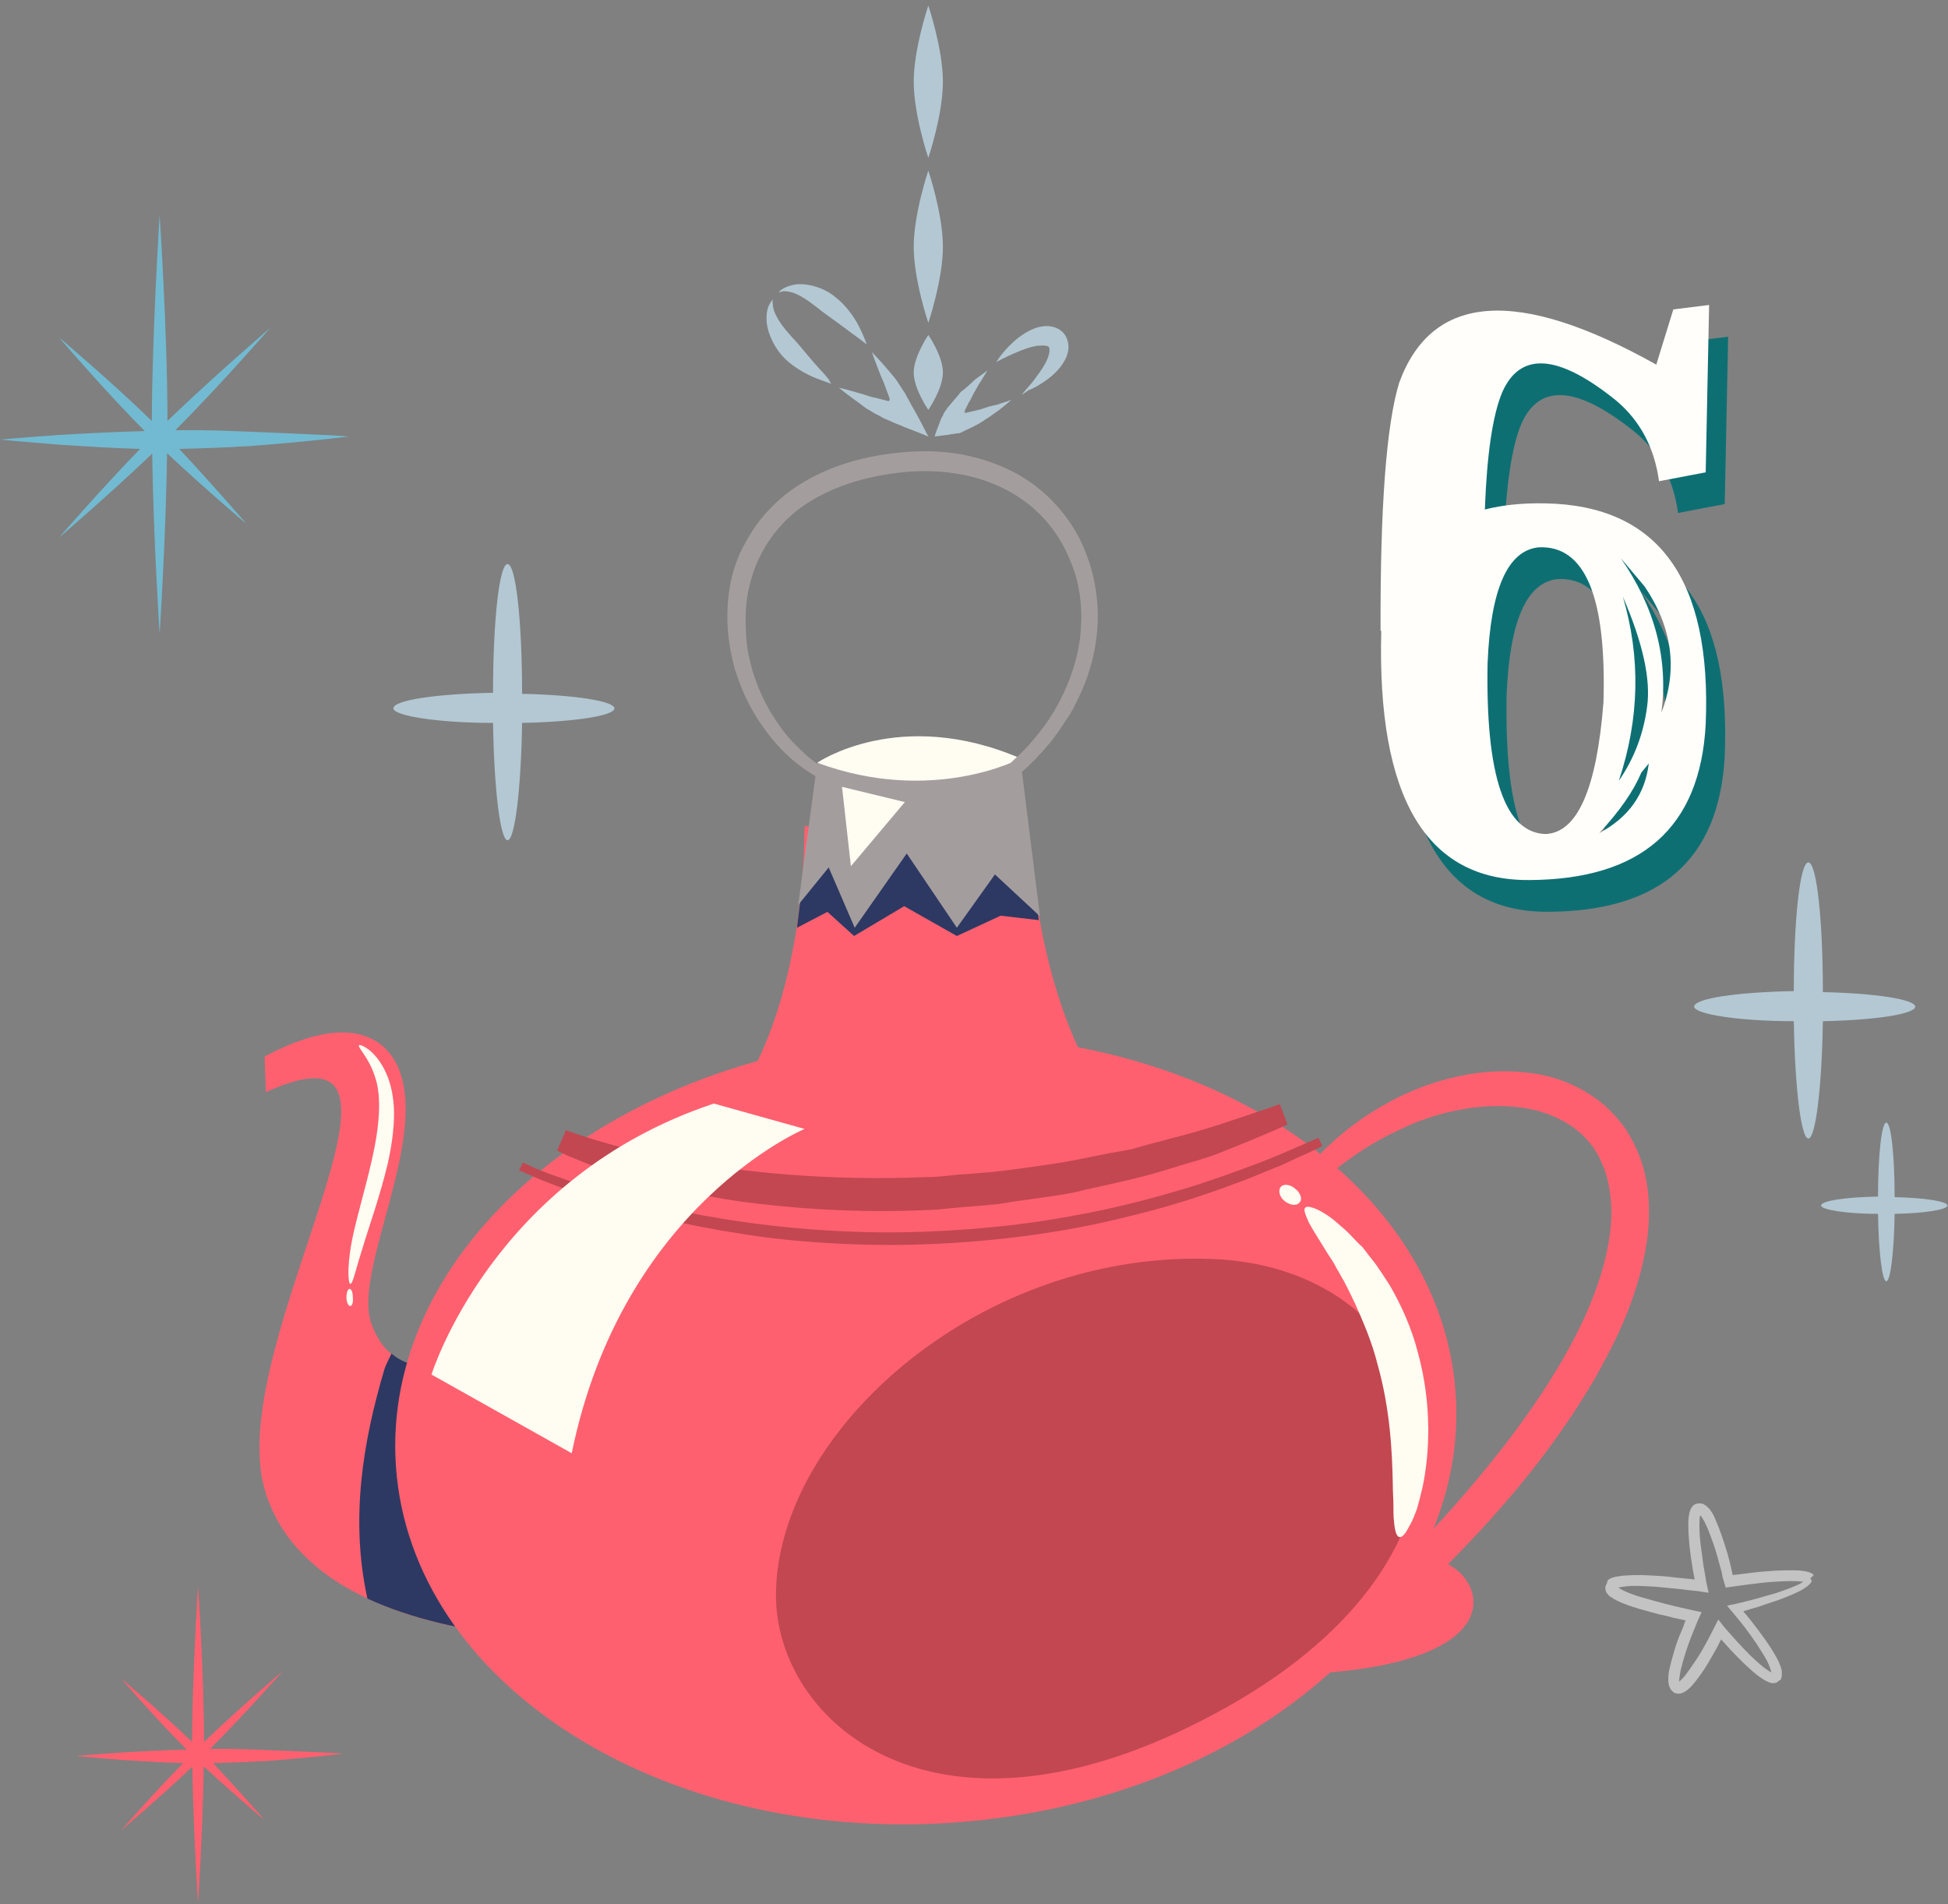 <svg width="307" height="300" viewBox="0 0 307 300" fill="none" xmlns="http://www.w3.org/2000/svg">
<rect x="0" y="0" width="307" height="300" fill="#808080" stroke="none"/>
<path d="M52.349 68.594C50.684 68.532 48.341 68.41 45.69 68.288C44.333 68.226 42.915 68.165 41.373 68.104C39.894 68.043 38.352 67.981 36.749 67.92C33.666 67.798 30.521 67.737 27.623 67.798C34.653 60.757 42.606 51.635 42.606 51.635C42.606 51.635 33.481 59.471 26.39 66.328C26.39 52.185 25.157 33.879 25.157 33.879C25.157 33.879 23.985 52.185 23.924 66.328C17.634 60.206 9.311 53.165 9.311 53.165C9.311 53.165 16.525 61.614 22.814 67.92C18.189 68.043 13.38 68.288 9.372 68.532C3.946 68.9 0 69.267 0 69.267C0 69.267 3.885 69.635 9.311 70.063C13.133 70.308 17.634 70.614 22.074 70.737C15.723 77.288 9.311 84.696 9.311 84.696C9.311 84.696 17.203 77.961 23.985 71.471C24.17 84.818 25.157 99.879 25.157 99.879C25.157 99.879 26.143 84.818 26.328 71.41C32.248 76.981 38.845 82.553 38.845 82.553C38.845 82.553 33.604 76.43 28.24 70.737C31.015 70.675 33.913 70.553 36.81 70.43C37.612 70.369 38.352 70.308 39.154 70.308C39.894 70.247 40.695 70.186 41.435 70.124C42.915 70.002 44.395 69.879 45.69 69.757C48.403 69.512 50.684 69.267 52.349 69.084C54.014 68.9 55 68.777 55 68.777C55 68.777 54.014 68.716 52.349 68.594Z" fill="#72BAD1"/>
<path d="M51.975 276.178C50.704 276.132 48.915 276.039 46.89 275.946C45.854 275.9 44.771 275.853 43.594 275.807C42.464 275.761 41.287 275.714 40.063 275.668C37.709 275.575 35.307 275.529 33.094 275.575C38.462 270.241 44.536 263.33 44.536 263.33C44.536 263.33 37.567 269.267 32.153 274.462C32.153 263.748 31.211 249.879 31.211 249.879C31.211 249.879 30.316 263.748 30.269 274.462C25.466 269.824 19.11 264.49 19.11 264.49C19.11 264.49 24.619 270.891 29.422 275.668C25.89 275.761 22.218 275.946 19.157 276.132C15.014 276.41 12 276.688 12 276.688C12 276.688 14.966 276.967 19.11 277.291C22.029 277.477 25.466 277.709 28.857 277.801C24.007 282.764 19.11 288.377 19.11 288.377C19.11 288.377 25.137 283.275 30.316 278.358C30.457 288.469 31.211 299.879 31.211 299.879C31.211 299.879 31.964 288.469 32.105 278.312C36.626 282.532 41.664 286.753 41.664 286.753C41.664 286.753 37.661 282.115 33.565 277.801C35.684 277.755 37.897 277.662 40.11 277.57C40.722 277.523 41.287 277.477 41.899 277.477C42.464 277.43 43.076 277.384 43.641 277.338C44.771 277.245 45.901 277.152 46.89 277.059C48.962 276.874 50.704 276.688 51.975 276.549C53.247 276.41 54 276.317 54 276.317C54 276.317 53.247 276.271 51.975 276.178Z" fill="#FF606F"/>
<path d="M255.701 115.679C254.627 129.358 251.565 136.268 246.517 136.412C240.143 136.161 237.117 127.209 237.439 109.556C237.905 97.883 240.573 91.778 245.442 91.241C252.783 90.847 256.202 98.993 255.701 115.679ZM237.01 85.279C237.332 76.542 238.245 70.383 239.749 66.802C242.614 60.321 248.611 60.769 257.742 68.145C261.502 71.332 263.74 75.557 264.456 80.821L271.814 79.424L272.352 53.052L266.712 53.751L264.026 62.452C242.22 50.241 228.72 51.172 223.528 65.245C221.487 71.833 220.503 84.885 220.574 104.4H220.682C220.001 130.682 227.771 143.77 243.992 143.663C261.681 143.591 270.955 135.409 271.814 119.117C272.781 96.236 264.349 84.634 246.517 84.312C243.007 84.24 239.839 84.563 237.01 85.279ZM262.576 116.377C262.003 120.674 260.517 124.559 258.118 128.033C261.377 118.293 261.591 108.625 258.763 99.029C261.914 106.298 263.185 112.081 262.576 116.377ZM262.845 125.293C262.272 130.127 259.676 133.78 255.057 136.25C258.243 132.813 260.446 129.644 261.663 126.744L262.845 125.293ZM262.2 97.418C266.569 103.899 267.446 110.523 264.832 117.291C265.942 108.804 263.812 100.694 258.44 92.96L262.2 97.418Z" fill="#0e6f73"/>
<path d="M252.701 110.679C251.627 124.358 248.565 131.268 243.517 131.412C237.143 131.161 234.117 122.209 234.439 104.556C234.905 92.883 237.573 86.778 242.442 86.241C249.783 85.847 253.202 93.993 252.701 110.679ZM234.01 80.279C234.332 71.542 235.245 65.383 236.749 61.802C239.614 55.321 245.611 55.769 254.742 63.145C258.502 66.332 260.74 70.557 261.456 75.821L268.814 74.424L269.352 48.052L263.712 48.751L261.026 57.452C239.22 45.241 225.72 46.172 220.528 60.245C218.487 66.833 217.503 79.885 217.574 99.4H217.682C217.001 125.682 224.771 138.77 240.992 138.663C258.681 138.591 267.955 130.409 268.814 114.117C269.781 91.236 261.349 79.634 243.517 79.312C240.007 79.24 236.839 79.563 234.01 80.279ZM259.576 111.377C259.003 115.674 257.517 119.559 255.118 123.033C258.377 113.293 258.591 103.625 255.763 94.029C258.914 101.298 260.185 107.081 259.576 111.377ZM259.845 120.293C259.272 125.127 256.676 128.78 252.057 131.25C255.243 127.813 257.446 124.644 258.663 121.744L259.845 120.293ZM259.2 92.418C263.569 98.899 264.446 105.523 261.832 112.291C262.942 103.804 260.812 95.694 255.44 87.96L259.2 92.418Z" fill="#fffefa"/>
<path d="M267 158.613C267 159.758 273.869 160.903 282.701 160.903C282.864 171.37 283.846 179.384 284.991 179.384C286.136 179.384 287.117 171.37 287.28 160.903C295.621 160.739 301.836 159.758 301.836 158.613C301.836 157.468 295.458 156.487 287.28 156.323C287.28 144.875 286.299 135.879 284.991 135.879C283.682 135.879 282.701 144.875 282.701 156.16C273.869 156.323 267 157.305 267 158.613Z" fill="#B3C8D3"/>
<path d="M287 189.943C287 190.601 290.925 191.259 295.972 191.259C296.065 197.274 296.626 201.879 297.28 201.879C297.935 201.879 298.495 197.274 298.589 191.259C303.355 191.165 306.907 190.601 306.907 189.943C306.907 189.285 303.262 188.721 298.589 188.628C298.589 182.049 298.028 176.879 297.28 176.879C296.533 176.879 295.972 182.049 295.972 188.534C290.925 188.628 287 189.191 287 189.943Z" fill="#B3C8D3"/>
<path d="M209.1 257.379C209.1 257.379 210.1 256.479 212.3 254.479C214.4 252.479 217.7 249.379 221.9 245.079C226.2 240.679 231.5 234.979 237.3 227.479C240.2 223.679 243.2 219.479 246 214.679C248.8 209.879 251.5 204.379 253 198.279C253.7 195.279 254.1 192.279 253.9 189.579C253.8 188.179 253.6 186.879 253.3 185.679C253 184.479 252.5 183.379 252 182.279C249.8 178.079 245.8 175.879 241.8 174.879C237.8 173.979 233.9 174.179 230.5 174.779C227.1 175.379 224.1 176.379 221.7 177.479C216.7 179.679 213.5 181.979 211.5 183.479C210.5 184.279 209.8 184.779 209.3 185.179C208.8 185.579 208.6 185.779 208.6 185.779L206.6 183.479C206.6 183.479 206.8 183.279 207.1 182.879C207.5 182.479 208.1 181.779 208.9 180.979C210.7 179.279 213.5 176.679 218.5 173.879C221 172.479 224.1 171.079 227.8 170.079C231.5 169.079 236 168.379 241.2 169.079C243.8 169.379 246.5 170.179 249.1 171.579C250.4 172.279 251.7 173.179 252.9 174.179C254.1 175.279 255.2 176.479 256.2 177.879C257.1 179.279 257.9 180.879 258.5 182.479C259.1 184.179 259.5 185.879 259.7 187.679C260.1 191.279 259.8 194.979 259 198.579C257.4 205.879 254.3 211.979 251.3 217.279C248.2 222.579 245 227.079 241.9 231.079C235.7 238.979 230 244.679 225.6 249.079C221.1 253.379 217.7 256.379 215.5 258.279C213.3 260.179 212.2 260.979 212.2 260.979L209.1 257.379Z" fill="#FF606F"/>
<path d="M71.4 214.579C71.4 214.579 62 218.379 58.5 208.479C55.6 200.079 67.7 179.379 62.7 168.079C60.4 162.979 54.2 159.779 41.7 166.479L41.9 172.079C71.6 158.579 35.5 210.979 41.6 234.279C45.5 248.679 61.5 255.879 82.5 257.879L71.4 214.579Z" fill="#FF606F"/>
<path d="M60.6 215.679C60.9 214.879 61.3 214.079 61.7 213.279C65.8 216.779 71.4 214.579 71.4 214.579L82.5 257.879C73 256.979 64.6 254.979 57.9 251.879C55.2 239.479 57.1 227.479 60.6 215.679Z" fill="#2D3962"/>
<path d="M126.8 130.179C126.5 160.879 115.4 173.879 115.4 173.879L173.8 171.979C173.8 171.979 164.1 159.579 162.3 131.979L126.8 130.179Z" fill="#FF606F"/>
<path d="M229.4 219.479C231.8 253.679 196.3 283.979 150.2 287.179C104.1 290.379 64.8 265.279 62.4 231.079C60 196.879 95.5 166.579 141.6 163.379C187.7 160.179 227 185.279 229.4 219.479Z" fill="#FF606F"/>
<path d="M89.2 178.079C89.2 178.079 89.5 178.179 90.3 178.479C91.1 178.779 92.2 179.079 93.7 179.579C96.7 180.479 101 181.679 106.3 182.679C116.8 184.779 131.2 186.079 145.6 185.479C147.4 185.479 149.2 185.279 151 185.079C152.8 184.979 154.6 184.779 156.3 184.679C159.8 184.279 163.3 183.779 166.6 183.279C169.9 182.779 173.1 181.979 176.1 181.479C176.9 181.379 177.6 181.179 178.3 181.079C179 180.879 179.7 180.679 180.4 180.479C181.8 180.079 183.2 179.779 184.5 179.379C189.8 178.079 194 176.579 197 175.579C200 174.579 201.7 173.979 201.7 173.979L202.9 177.179C202.9 177.179 200 178.579 191.9 181.779C189.9 182.579 187.4 183.179 184.6 184.079C183.2 184.479 181.7 184.979 180.1 185.379C178.5 185.779 176.8 186.179 175 186.579C173.2 186.979 171.3 187.379 169.3 187.879C167.3 188.279 165.1 188.579 162.9 188.879C161.8 189.079 160.6 189.179 159.4 189.379C158.8 189.479 158.2 189.579 157.6 189.679C157 189.779 156.4 189.779 155.7 189.879C153.2 190.079 150.6 190.279 147.8 190.579C136.8 191.179 127.4 190.579 119.6 189.679C111.8 188.779 105.7 187.279 101 186.079C96.3 184.779 93 183.579 90.9 182.679C88.8 181.879 87.8 181.279 87.8 181.279L89.2 178.079Z" fill="#C24751"/>
<path d="M82.4 183.18C82.4 183.18 82.9 183.38 83.7 183.78C84.6 184.18 85.8 184.68 87.5 185.28C90.8 186.48 95.6 188.08 101.5 189.48C113.2 192.48 129.3 194.68 145.5 194.08C153.6 193.78 161.6 192.98 169 191.58C176.4 190.28 183.3 188.38 189 186.58C194.7 184.68 199.5 182.88 202.7 181.48C205.9 180.08 207.8 179.28 207.8 179.28L208.4 180.58C208.4 180.58 207.6 180.98 205.7 181.88C204.7 182.28 203.5 182.88 202 183.58C200.4 184.18 198.6 184.98 196.3 185.88C191.8 187.58 185.8 189.78 177.8 191.68C169.9 193.68 159.9 195.38 147.7 195.98C141.6 196.28 136 196.18 130.8 195.88C125.6 195.58 120.9 195.08 116.7 194.38C108.2 193.08 101.5 191.38 96.3 189.78C91.1 188.18 87.5 186.78 85.2 185.88C82.9 184.88 81.8 184.38 81.8 184.38L82.4 183.18Z" fill="#C24751"/>
<path d="M191.2 198.379C159.7 197.079 131.8 217.879 124.3 239.879C122.9 243.979 122.2 248.079 122.3 252.079C122.9 272.179 148.7 294.179 193.7 268.779C208.7 260.279 217.6 250.179 221.5 240.279C229.8 219.379 215.9 199.379 191.2 198.379Z" fill="#C24751"/>
<path d="M125.6 146.179L130.4 143.679L134.6 147.479L142.5 142.779L150.8 147.479L157.7 144.279L163.7 144.979L162.3 132.879L127.7 129.379L125.6 146.179Z" fill="#2D3962"/>
<path d="M128.8 120.179L125.8 142.579L130.6 136.679L134.7 146.179L142.9 134.479L150.8 146.179L156.8 137.779L163.9 144.379L160.8 119.579L128.8 120.179Z" fill="#A49D9E"/>
<path d="M132.7 123.979L134.1 136.479L142.6 126.379L132.7 123.979Z" fill="#FFFCF2"/>
<path d="M128.8 120.179C128.8 120.179 141.7 111.279 160.8 119.479C160.8 119.579 146.9 126.879 128.8 120.179Z" fill="#FFFCF2"/>
<path d="M156.1 122.779C156.1 122.779 156.4 122.579 156.9 122.179C157.4 121.779 158.3 121.179 159.3 120.179C159.8 119.679 160.4 119.179 161 118.579C161.6 117.979 162.3 117.279 163 116.379C164.4 114.779 165.9 112.679 167.2 110.079C168.5 107.479 169.7 104.379 170.2 100.679C170.4 98.879 170.5 96.879 170.3 94.879C170.1 92.879 169.7 90.779 168.8 88.679C167.2 84.479 164.2 80.379 159.5 77.679C154.9 74.979 148.9 73.779 142.6 74.379C136.2 74.979 130.5 76.879 126.2 79.979C122 83.079 119.4 87.379 118.3 91.579C117.7 93.679 117.5 95.779 117.5 97.679C117.5 98.679 117.6 99.579 117.6 100.579C117.7 101.479 117.8 102.379 118 103.279C118.7 106.779 120 109.679 121.3 111.979C122.7 114.279 124.1 116.179 125.5 117.479C126.2 118.179 126.8 118.779 127.4 119.279C128 119.779 128.6 120.179 129.1 120.579C129.6 120.879 130.1 121.179 130.4 121.479C130.8 121.679 131.1 121.879 131.4 121.979C131.9 122.279 132.2 122.379 132.2 122.379L131.5 123.779C131.5 123.779 131.3 123.679 130.8 123.479C130.3 123.279 129.5 122.879 128.5 122.279C126.5 121.079 123.2 118.879 120 114.179C118.4 111.879 116.9 108.979 115.8 105.379C114.8 101.779 114.2 97.379 115 92.579C115.4 90.179 116.2 87.679 117.6 85.279C118.9 82.879 120.7 80.579 123 78.579C125.3 76.579 128.1 74.979 131.1 73.779C134.2 72.579 137.5 71.779 141.1 71.379C144.6 70.979 148.1 70.979 151.4 71.579C154.7 72.179 157.8 73.279 160.5 74.779C165.9 77.879 169.6 82.779 171.3 87.579C172.2 89.979 172.7 92.379 172.9 94.679C173.1 96.979 173 99.179 172.7 101.179C172.1 105.279 170.7 108.679 169.2 111.479C168.9 112.179 168.4 112.879 168 113.479C167.6 114.079 167.2 114.679 166.8 115.279C166.4 115.779 166 116.379 165.6 116.879C165.2 117.379 164.8 117.779 164.4 118.279C162.9 119.979 161.5 121.279 160.4 122.179C159.3 123.179 158.4 123.679 157.8 124.179C157.2 124.579 157 124.779 157 124.779L156.1 122.779Z" fill="#A49D9E"/>
<path d="M112.5 173.879L126.8 177.879C126.8 177.879 98.1 189.879 90.1 228.979L68 216.579C68 216.579 77.6 185.479 112.5 173.879Z" fill="#FFFCF2"/>
<path d="M205.7 190.279C206 189.979 206.9 190.179 208.2 190.879C208.9 191.279 209.7 191.779 210.5 192.479C211.3 193.179 212.3 193.979 213.2 194.979C213.7 195.479 214.1 195.979 214.7 196.479C215.2 197.079 215.6 197.679 216.1 198.279C217.1 199.479 218 200.979 219 202.479C220.8 205.579 222.5 209.279 223.5 213.279C225.7 221.379 225.3 229.079 224.2 234.279C223.9 235.579 223.6 236.779 223.3 237.779C222.9 238.779 222.6 239.679 222.2 240.279C221.5 241.679 221 242.279 220.5 242.179C220.1 242.079 219.8 241.179 219.7 239.779C219.6 239.079 219.6 238.179 219.6 237.179C219.6 236.179 219.5 235.079 219.5 233.779C219.4 228.779 219.1 222.079 217.1 214.979C216.2 211.379 214.8 208.179 213.5 205.279C212.8 203.879 212.2 202.479 211.4 201.179C211.1 200.579 210.7 199.979 210.4 199.379C210.1 198.779 209.7 198.279 209.4 197.779C208.1 195.679 207 193.979 206.3 192.679C205.7 191.379 205.4 190.579 205.7 190.279Z" fill="#FFFCF2"/>
<path d="M201.8 187.079C202.2 186.479 203.3 186.579 204.1 187.279C205 187.979 205.3 188.979 204.8 189.479C204.3 190.079 203.3 189.879 202.5 189.279C201.7 188.679 201.4 187.679 201.8 187.079Z" fill="#FFFCF2"/>
<path d="M223.9 246.079C231 243.379 244 260.879 208.7 263.579C208.7 263.679 216.8 248.779 223.9 246.079Z" fill="#FF606F"/>
<path d="M55.2 202.279C54.9 202.279 54.7 199.979 55.3 196.379C55.9 192.779 57.4 188.079 58.6 182.779C59.8 177.579 60.2 172.779 59.1 169.679C58.1 166.479 56.3 165.079 56.6 164.679C56.7 164.579 57.3 164.779 58.1 165.379C58.9 165.979 60 167.179 60.8 168.979C61.6 170.679 62.1 172.979 62.1 175.479C62.1 177.979 61.7 180.679 61.1 183.379C59.8 188.779 58.1 193.379 57.1 196.779C56 200.179 55.6 202.379 55.2 202.279Z" fill="#FFFCF2"/>
<path d="M55.2 205.779C54.9 205.779 54.6 205.179 54.6 204.479C54.6 203.679 54.8 203.079 55.1 203.079C55.4 203.079 55.6 203.679 55.6 204.379C55.7 205.179 55.5 205.779 55.2 205.779Z" fill="#FFFCF2"/>
<path d="M155.6 58.379C155.6 58.379 155.4 58.779 155 59.379C154.8 59.679 154.6 60.079 154.3 60.479C154.1 60.879 153.8 61.379 153.5 61.879C153.4 62.179 153.2 62.379 153.1 62.679L152.9 63.079L152.7 63.379C152.5 63.779 152.3 64.179 152.1 64.579L152 64.879C152 64.979 152 64.979 152 64.979H152.1C152.2 64.979 152.2 64.879 152.2 64.879C152.2 64.879 152.1 64.879 152.1 64.979V65.079C152.1 65.079 152.1 65.079 152.2 65.079L152.5 64.979C153 64.879 153.4 64.779 153.8 64.679L154.2 64.579C154.3 64.579 154.5 64.479 154.6 64.479C154.9 64.379 155.2 64.279 155.5 64.179C156.1 63.979 156.6 63.879 157.1 63.779C157.6 63.579 158 63.479 158.3 63.379C159 63.179 159.4 62.979 159.4 62.979C159.4 62.979 159.1 63.279 158.5 63.779C158.2 63.979 157.9 64.279 157.5 64.579C157.1 64.879 156.6 65.179 156.1 65.579C155.8 65.779 155.6 65.879 155.3 66.079C155.2 66.179 155 66.279 154.9 66.379C154.7 66.479 154.5 66.579 154.4 66.679C153.7 67.079 152.9 67.479 152 67.879L151.4 68.179C151.2 68.279 151 68.279 150.8 68.279C150.4 68.379 150 68.379 149.6 68.479C148.8 68.579 148 68.679 147.3 68.779C147.5 68.079 147.8 67.279 148.1 66.579C148.2 66.179 148.4 65.779 148.6 65.479C148.7 65.279 148.7 65.079 148.9 64.879L149.3 64.279C149.9 63.579 150.5 62.879 151 62.279L151.4 61.779C151.5 61.679 151.6 61.579 151.8 61.479C152 61.279 152.3 61.079 152.5 60.879C152.9 60.479 153.4 60.079 153.7 59.779C154.1 59.479 154.5 59.179 154.8 58.979C155.2 58.679 155.6 58.379 155.6 58.379Z" fill="#B3C8D3"/>
<path d="M161 62.179C161 62.179 161.3 61.879 161.7 61.379C162.1 60.879 162.8 60.179 163.4 59.279C164 58.479 164.7 57.479 165.1 56.479C165.3 55.979 165.4 55.479 165.4 55.179C165.4 54.779 165.3 54.679 165.3 54.679C165.3 54.679 165.1 54.479 164.8 54.479C164.4 54.379 163.9 54.479 163.4 54.479C162.3 54.679 161.2 55.079 160.3 55.479C159.3 55.879 158.5 56.279 157.9 56.579C157.3 56.879 157 57.079 157 57.079C157 57.079 157.2 56.779 157.6 56.179C158 55.679 158.6 54.879 159.5 54.079C160.3 53.279 161.4 52.479 162.7 51.879C163.4 51.579 164.1 51.379 165 51.379C165.8 51.379 167 51.679 167.7 52.579C168.4 53.479 168.5 54.679 168.3 55.479C168.1 56.379 167.7 56.979 167.3 57.579C166.4 58.779 165.4 59.579 164.5 60.179C163.6 60.779 162.7 61.279 162.1 61.479C161.3 62.079 161 62.179 161 62.179Z" fill="#B3C8D3"/>
<path d="M137.4 55.48C137.4 55.48 138.6 56.679 140.2 58.58C140.6 59.08 141 59.48 141.4 60.08C141.8 60.679 142.1 61.179 142.5 61.779C142.6 61.88 142.8 62.279 142.9 62.48L143.4 63.38C143.7 63.98 144.1 64.579 144.4 65.18C145.1 66.379 145.7 67.68 146.3 68.779C145.1 68.279 143.8 67.779 142.5 67.279C141.9 66.98 141.2 66.779 140.6 66.48L139.7 66.079C139.4 65.98 139 65.779 138.9 65.68C138.3 65.379 137.7 65.079 137.1 64.68C136.5 64.379 136 63.98 135.5 63.58C133.5 62.179 132.2 61.08 132.2 61.08C132.2 61.08 133.9 61.48 136.2 62.179C136.8 62.38 137.3 62.58 138 62.679C138.6 62.88 139.3 62.98 139.9 63.179C140.1 63.279 140 63.179 140.1 63.179C140.1 63.179 140.1 63.179 140.1 63.08L140 62.98C140 62.98 140 62.98 140.1 63.08C140.1 63.08 140.1 63.08 140.2 63.08C140.2 63.08 140.2 63.08 140.2 62.98C140.2 62.98 140.2 62.98 140.2 62.779C140 62.179 139.7 61.48 139.5 60.88C139.3 60.279 139 59.679 138.8 59.179C138 57.179 137.4 55.48 137.4 55.48Z" fill="#B3C8D3"/>
<path d="M122.7 46.079C122.7 46.079 122.9 45.779 123.4 45.479C123.9 45.179 124.7 44.879 125.7 44.779C127.7 44.679 130.1 45.479 131.6 46.779C133.2 47.979 134.6 49.879 135.4 51.479C135.8 52.279 136.1 52.979 136.3 53.479C136.5 53.979 136.6 54.279 136.6 54.279C136.6 54.279 135.6 53.479 134.2 52.479C132.9 51.479 131.2 50.279 129.7 49.179C128.3 48.079 126.8 46.879 125.4 46.279C124.7 45.979 124 45.879 123.5 45.879C123 45.979 122.7 46.079 122.7 46.079Z" fill="#B3C8D3"/>
<path d="M131 60.479C131 60.479 130.7 60.379 130.2 60.179C129.7 59.979 129 59.779 128.1 59.379C126.5 58.679 124.5 57.479 123.2 55.979C121.9 54.479 120.8 52.179 120.8 50.179C120.8 49.179 121 48.379 121.3 47.879C121.6 47.379 121.8 47.179 121.8 47.179C121.8 47.179 121.7 47.479 121.8 47.979C121.8 48.479 122 49.179 122.4 49.879C123.1 51.279 124.4 52.679 125.6 53.979C126.8 55.379 128.1 56.979 129.2 58.179C129.8 58.779 130.3 59.379 130.6 59.779C130.8 60.179 131 60.479 131 60.479Z" fill="#B3C8D3"/>
<path d="M146.3 24.879C146.3 24.879 144 18.079 144 12.879C144 7.679 146.3 0.879 146.3 0.879C146.3 0.879 148.6 7.679 148.6 12.879C148.6 18.079 146.3 24.879 146.3 24.879Z" fill="#B3C8D3"/>
<path d="M146.3 50.879C146.3 50.879 144 44.079 144 38.879C144 33.679 146.3 26.879 146.3 26.879C146.3 26.879 148.6 33.679 148.6 38.879C148.6 44.079 146.3 50.879 146.3 50.879Z" fill="#B3C8D3"/>
<path d="M146.3 64.579C146.3 64.579 144 61.279 144 58.679C144 56.179 146.3 52.779 146.3 52.779C146.3 52.779 148.6 56.079 148.6 58.679C148.6 61.279 146.3 64.579 146.3 64.579Z" fill="#B3C8D3"/>
<path d="M62 111.613C62 112.758 68.869 113.903 77.701 113.903C77.865 124.37 78.846 132.384 79.991 132.384C81.135 132.384 82.117 124.37 82.28 113.903C90.621 113.739 96.836 112.758 96.836 111.613C96.836 110.468 90.458 109.487 82.28 109.323C82.28 97.875 81.299 88.879 79.991 88.879C78.682 88.879 77.701 97.875 77.701 109.16C68.869 109.323 62 110.305 62 111.613Z" fill="#B3C8D3"/>
<path d="M285.085 248.92C285.016 248.988 284.947 248.988 284.947 249.056C284.878 249.124 284.878 249.124 284.809 249.26C284.74 249.396 284.74 249.328 284.74 249.328C284.671 249.328 284.602 249.26 284.533 249.26C284.326 249.192 284.119 249.192 283.843 249.192C283.359 249.124 282.807 249.124 282.324 249.124C281.288 249.124 280.184 249.192 279.148 249.26C278.112 249.328 277.008 249.464 275.972 249.6L274.384 249.805L271.968 250.145L271.485 248.512L271.347 247.764L270.933 246.267C270.656 245.247 270.38 244.226 270.035 243.274C269.69 242.322 269.345 241.301 268.93 240.417C268.723 239.941 268.516 239.532 268.24 239.124C268.171 238.988 268.102 238.92 268.033 238.852L267.964 238.716L267.895 238.988C267.826 239.396 267.826 239.941 267.826 240.417C267.826 241.437 267.895 242.458 268.033 243.478C268.171 244.498 268.309 245.519 268.447 246.607L268.723 248.172L268.93 249.396L269.276 250.961L267.481 250.689L266.169 250.553L264.443 250.349C263.269 250.213 262.096 250.145 260.922 250.009C259.748 249.941 258.575 249.873 257.47 249.873C256.918 249.873 256.366 249.941 255.813 250.009C255.537 250.077 255.261 250.077 255.054 250.145L255.261 250.281L255.606 250.485C255.813 250.621 256.089 250.689 256.297 250.825C257.263 251.233 258.299 251.573 259.334 251.845C261.405 252.458 263.546 253.002 265.686 253.478L268.171 254.022L267.55 255.383L267.135 256.403L266.583 257.764C266.238 258.648 265.893 259.6 265.617 260.485C265.34 261.369 265.064 262.322 264.857 263.206C264.788 263.682 264.719 264.09 264.65 264.498C264.65 264.566 264.65 264.703 264.65 264.771C264.65 264.839 264.65 264.975 264.65 264.975L264.719 264.907C264.995 264.634 265.34 264.294 265.617 263.954C266.169 263.206 266.721 262.39 267.274 261.573C267.826 260.757 268.309 259.941 268.792 259.056L269.483 257.764L270.104 256.539L270.794 255.179L271.761 256.403L272.658 257.424L273.694 258.58C274.384 259.328 275.075 260.077 275.765 260.757C276.456 261.437 277.215 262.117 277.974 262.73C278.32 263.002 278.734 263.274 279.079 263.478H279.148C279.148 263.478 279.148 263.342 279.079 263.206C279.079 263.138 279.01 263.002 279.01 262.934C278.872 262.526 278.665 262.049 278.458 261.641C277.974 260.757 277.422 259.941 276.87 259.056C276.317 258.24 275.696 257.356 275.075 256.539L274.108 255.315L273.211 254.226L272.175 253.002L273.763 252.662L275.144 252.322L276.732 251.913C277.767 251.641 278.803 251.301 279.838 251.029C280.874 250.689 281.84 250.349 282.807 249.941C283.29 249.737 283.774 249.532 284.119 249.26C284.326 249.124 284.464 248.988 284.533 248.92C284.533 248.92 284.533 248.92 284.602 248.988C284.671 249.056 284.74 249.056 284.878 249.056C284.878 249.056 284.878 249.056 284.947 249.056C284.878 249.056 284.809 249.124 284.74 249.124L285.361 248.716C285.361 248.716 285.361 248.784 285.43 248.852C285.499 248.92 285.43 248.988 285.499 249.056C285.499 249.124 285.499 249.26 285.43 249.328C285.154 249.737 284.533 250.213 283.635 250.689C282.669 251.165 281.426 251.709 279.838 252.254C279.01 252.526 278.181 252.798 277.215 253.138C276.456 253.342 275.627 253.614 274.73 253.886C274.868 254.022 275.006 254.226 275.144 254.362C275.42 254.703 275.696 255.043 275.972 255.383C276.525 256.131 277.146 256.879 277.767 257.764C278.389 258.58 279.01 259.532 279.631 260.553C279.907 261.097 280.253 261.573 280.46 262.186C280.598 262.458 280.667 262.798 280.805 263.206C280.805 263.274 280.805 263.274 280.805 263.342V263.546C280.805 263.682 280.805 263.818 280.805 263.954C280.805 264.09 280.805 264.226 280.736 264.362C280.667 264.498 280.667 264.634 280.598 264.703C280.529 264.703 280.46 264.771 280.391 264.771C280.322 264.839 280.253 264.907 280.184 264.975C280.115 265.043 280.046 265.043 279.976 265.111L279.7 265.179C279.355 265.247 278.941 265.179 278.596 264.975C278.389 264.907 278.32 264.839 278.181 264.771C278.043 264.703 277.974 264.634 277.836 264.566C277.629 264.43 277.422 264.294 277.215 264.158C276.387 263.546 275.696 262.866 274.937 262.186C274.177 261.437 273.418 260.689 272.658 259.873C272.313 259.464 271.899 259.056 271.554 258.648L271.278 258.376L271.209 258.308V258.376C271.209 258.376 271.209 258.376 271.14 258.512C270.933 258.92 270.725 259.328 270.518 259.737C270.035 260.553 269.552 261.437 269.069 262.254C268.516 263.138 267.964 263.954 267.274 264.839C266.928 265.247 266.583 265.723 266.1 266.131C265.962 266.267 265.41 266.675 264.926 266.811C264.65 266.879 264.443 266.879 264.167 266.811C263.891 266.811 263.753 266.607 263.546 266.471C263.407 266.335 263.269 266.131 263.2 265.995C263.131 265.791 262.993 265.587 262.993 265.383C262.924 265.111 262.924 265.043 262.924 264.839C262.924 264.703 262.924 264.566 262.924 264.43C262.924 263.886 262.993 263.41 263.131 262.866C263.338 261.913 263.615 260.961 263.891 260.009C264.167 259.056 264.512 258.104 264.926 257.152C265.133 256.675 265.34 256.199 265.479 255.723L265.617 255.383C265.686 255.315 265.617 255.315 265.617 255.315C264.995 255.179 264.374 255.043 263.753 254.907C262.993 254.703 262.234 254.498 261.474 254.362C260.025 253.954 258.644 253.614 257.401 253.206C256.158 252.798 255.123 252.39 254.294 251.913C254.225 251.845 254.018 251.709 253.88 251.641C253.742 251.505 253.535 251.437 253.466 251.301C253.397 251.165 253.259 251.029 253.19 250.961C253.121 250.825 253.052 250.689 253.052 250.553C252.983 250.281 252.983 250.077 253.052 249.873C253.052 249.805 253.121 249.805 253.121 249.737V249.669C253.19 249.6 253.19 249.532 253.259 249.464C253.259 249.124 253.397 248.988 253.535 248.852C253.742 248.784 253.88 248.648 254.087 248.58L254.363 248.512C254.502 248.444 254.571 248.444 254.64 248.444L254.985 248.376C255.468 248.308 255.882 248.24 256.297 248.24C257.125 248.172 257.953 248.172 258.782 248.172C260.37 248.24 261.82 248.308 263.062 248.444C264.305 248.58 265.41 248.716 266.307 248.784C266.514 248.784 266.721 248.852 266.928 248.852H266.997H267.066V248.784C266.997 248.444 266.928 248.104 266.859 247.764C266.721 247.015 266.652 246.335 266.514 245.587C266.307 244.158 266.169 242.798 266.1 241.437C266.1 240.757 266.031 240.077 266.1 239.464C266.1 239.124 266.169 238.784 266.238 238.444C266.238 238.308 266.376 238.036 266.445 237.764C266.583 237.56 266.721 237.288 266.928 237.152C266.997 237.083 267.135 237.015 267.274 236.947C267.412 236.947 267.55 236.879 267.688 236.879C267.826 236.879 267.964 236.879 268.033 236.879L268.378 236.947C268.585 237.083 268.861 237.22 268.999 237.356C269.207 237.56 269.276 237.628 269.414 237.764C269.828 238.308 270.104 238.784 270.311 239.328C271.209 241.369 271.761 243.206 272.244 244.771C272.451 245.587 272.658 246.267 272.797 246.947C272.866 247.288 272.935 247.628 273.004 247.9C273.004 247.968 273.073 248.104 273.073 248.172C274.108 248.036 275.006 247.968 275.834 247.832C276.87 247.696 277.767 247.628 278.665 247.56C280.322 247.424 281.702 247.424 282.738 247.424C283.774 247.424 284.533 247.56 285.016 247.696C285.154 247.764 285.292 247.764 285.361 247.832C285.499 247.9 285.569 247.968 285.638 247.968C285.776 248.104 285.845 248.172 285.845 248.172L285.085 248.92Z" fill="#C3C3C3"/>
</svg>
